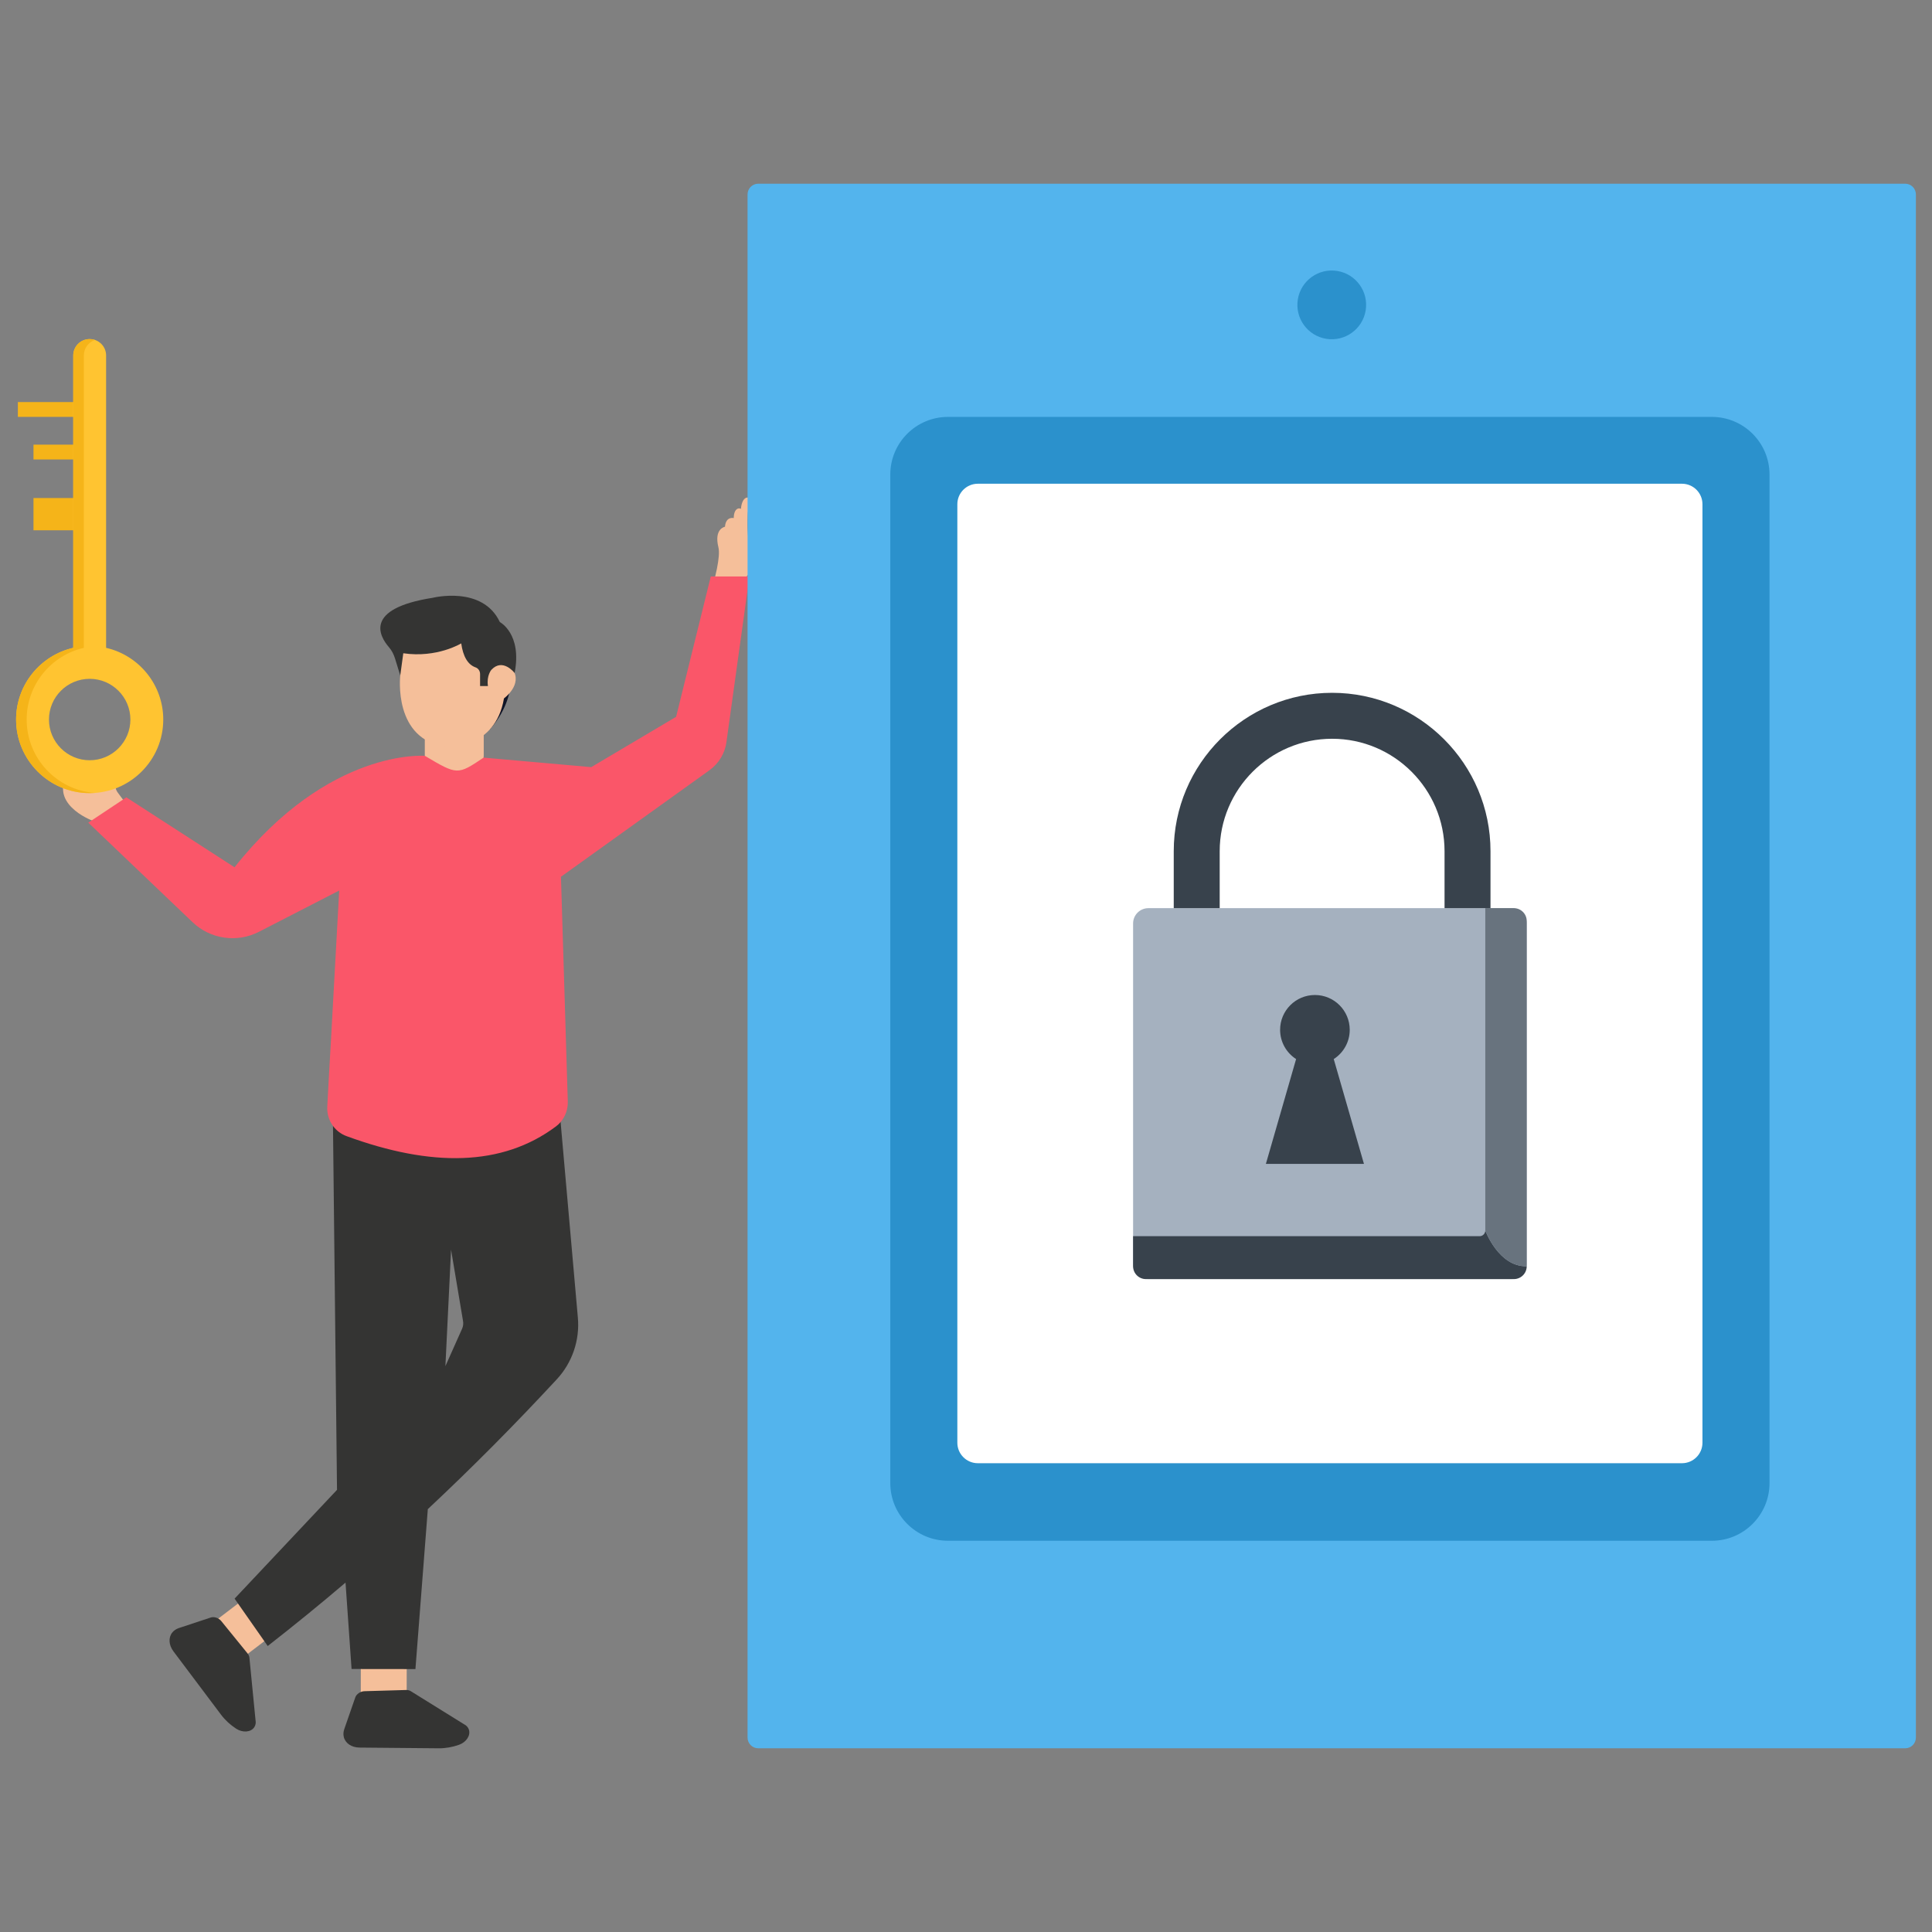 <svg xmlns="http://www.w3.org/2000/svg" enable-background="new 0 0 3000 3000" viewBox="0 0 3000 3000" id="man-use-access-control-system">
  <rect x="0" y="0" width="3000" height="3000" fill="#808080" stroke="none"/>
  <g>
    <g>
      <g>
        <path fill="#f5bf9a" d="M705.38,1218.68L705.38,1218.68c25.27,0,45.75-20.48,45.75-45.75v-56.65h-91.5v56.65
				C659.63,1198.2,680.12,1218.68,705.38,1218.68z"></path>
        <g>
          <path fill="#101527" d="M792.31,1066.7c0,0-1.86,32.54-31.76,66.03c0,0-8.81-19.67-7.76-20.37s20.53-50.21,20.53-50.21
					L792.31,1066.7z"></path>
          <g>
            <path fill="#f5bf9a" d="M619.83,982.19l1.69,66.77c0,0-12,101.06,73.12,110.83c0,0,74.43,4.18,87.91-75.32
						c0,0,29.54-21.19,13.48-45.33l-55.79-59.63l-51.95-5.93L619.83,982.19z"></path>
            <path fill="#343433" d="M716.18,999.04c0,0-37.31,23.01-89.96,15.34l-4.71,34.57l-8.18-26.64c-1.99-6.47-5.18-12.55-9.61-17.66
						c-14.05-16.21-39.69-59.54,68.17-76.39c0,0,77.41-19.53,104.26,37.66c0,0,34.8,18.07,22.94,79.09c0,0-18.41-24-36.19-4.82
						c0,0-7.67,9.07-5.23,25.11h-12.2v-18.67c0-4.55-2.7-8.84-7-10.34C726.29,1032.02,719.06,1019.27,716.18,999.04z"></path>
          </g>
        </g>
      </g>
      <g>
        <path fill="#f5bf9a" d="M199.38,1252.93l-38.45,35.05l-17.63-13.78c0,0-74.28-27.51-32.89-80.36c16.12-20.59,49.46-9.92,50.3,16.22
				c0.01,0.37,0.02,0.74,0.03,1.11c0.02,0.91,1.28,1.11,1.56,0.24l6.68-20.66c1.14-3.52,4.86-5.5,8.41-4.47l0,0
				c3.26,0.94,5.34,4.13,4.88,7.49l-3.05,22.69c-0.68,5.07,0.64,10.21,3.7,14.32L199.38,1252.93z"></path>
        <g>
          <g>
            <rect width="94.38" height="71.28" x="548.71" y="2564.11" fill="#f5bf9a" transform="rotate(-89.897 595.903 2599.752)"></rect>
          </g>
          <g>
            <g>
              <path fill="#343433" d="M551.67,2635.76l-17.1,49.26c-1.43,4.13-1.68,8.31-0.72,12.19l0,0c2.4,9.79,12.08,16.3,24.4,16.42
							l122.92,1.11c10.51,0.1,21.32-1.77,31.67-5.46l0,0c11.36-4.06,18.18-14.59,15.24-23.54l0,0c-1.19-3.64-3.91-6.61-7.72-8.45
							l-82.59-51.31c-1.97-1.23-4.46-1.84-7.13-1.77l-64.57,1.86C559.66,2626.27,553.55,2630.38,551.67,2635.76z"></path>
            </g>
          </g>
        </g>
        <g>
          <g>
            <rect width="94.38" height="71.28" x="335.36" y="2489.23" fill="#f5bf9a" transform="rotate(-37.335 382.6 2524.842)"></rect>
          </g>
          <g>
            <path fill="#343433" d="M327.17,2511.69l-49.5,16.38c-4.15,1.37-7.62,3.72-10.12,6.84l0,0c-6.32,7.86-5.6,19.5,1.8,29.35
						l73.85,98.27c6.31,8.4,14.37,15.85,23.59,21.83l0,0c10.13,6.55,22.64,5.57,27.96-2.21l0,0c2.16-3.16,2.87-7.13,2.01-11.26
						l-9.47-96.77c-0.22-2.31-1.25-4.66-2.93-6.73l-40.73-50.14C339.56,2512.26,332.59,2509.9,327.17,2511.69z"></path>
          </g>
        </g>
        <path fill="#343433" d="M364.26,2482.35l51.45,73.57c41.48-32.34,81.75-65.16,120.82-98.46v0.12l9.38,134.04l99.18,0.12
				l19.23-248.37c70.21-65.76,136.69-132.96,200.17-201.49c24.04-25.85,35.95-60.71,32.82-95.82l-26.81-303.79l-0.48-4.81
				l-143.66-50.73l-209.54,40.99l0.24,20.56l6.25,565.15L364.26,2482.35z M691.62,2121.33l8.78-180.81l18.51,110.24
				c0.84,4.21,0.36,8.66-1.44,12.62L691.62,2121.33z"></path>
        <path fill="#f5bf9a" d="M1142.86,946.88c0.98-25.97,7.08-40.2,20.43-56.79c1.5-1.89,3.06-3.84,4.75-5.76
				c7.66-8.87,12.21-16.9,15.22-24.25c3.51-8.51,5.06-15.86,7.44-22.39c4.43-12.12,3.96-14.32-4.46-10.7
				c-5.6,2.33-8.21,12.56-11.63,18.62c-1.81,3.04-3.81,4.95-6.58,4.22c-4.75-1.23-6.56-14.15-7.16-27.11
				c-0.4-9.24-0.13-18.58,0.18-23.79c0.38-7.86,3.49-16.52,3.68-21.75c0.02-0.12,0-0.31-0.02-0.51c0.01-2.1-0.62-3.57-2.36-4.01
				c-0.12-0.03-0.24-0.05-0.44-0.03c-0.41-0.15-0.92-0.14-1.51-0.08c-8.39,0.9-9.78,15.34-9.92,18.04
				c-0.01-0.83-0.19-0.61-0.19-0.61s-4.15-2.24-7.71,2.13c-0.08,0.05-0.08,0.05-0.1,0.17c-3.36,4.35-3.12,12.22-3.12,12.22
				s-12.24-3.31-13.61,13.42c0,0-17.39,2.8-10.21,31.89c1.75,7.12,0.51,19.17-2.33,33.3c-7.01,35.26-23.67,82.96-26.34,96.04
				c-0.06,0.56-0.19,1.16-0.22,1.6l-0.11,0.8l-0.08,0.68c-0.03,0.12-0.05,0.24-0.05,0.24l-0.06,0.56c0.05,0.08-0.02,0.12-0.02,0.12
				l0.02,0.2l48.91,2.26C1135.26,985.58,1141.81,975.81,1142.86,946.88z"></path>
        <g>
          <rect width="99.14" height="23" x="27.75" y="624.33" fill="#f5b419"></rect>
          <rect width="74.9" height="23.01" x="51.99" y="690.46" fill="#f5b419"></rect>
          <rect width="74.9" height="50.12" x="51.99" y="773.32" fill="#f5b419"></rect>
          <path fill="#ffc431" d="M25,1117.3c0,63,51.25,114.25,114.25,114.25S253.5,1180.3,253.5,1117.3c0-54.22-37.98-99.72-88.74-111.34
					V552.02c0-14.09-11.42-25.51-25.52-25.51s-25.51,11.42-25.51,25.51v453.93C62.98,1017.59,25,1063.08,25,1117.3z M76.03,1117.3
					c0-34.86,28.36-63.22,63.22-63.22s63.22,28.36,63.22,63.22s-28.36,63.22-63.22,63.22S76.03,1152.16,76.03,1117.3z"></path>
          <path fill="#f5b419" d="M25.01,1117.29c0,63.01,51.23,114.27,114.23,114.27c2.75,0,5.5-0.12,8.21-0.31
					c-59.16-4.24-106.03-53.74-106.03-113.96c0-54.21,38-99.71,88.76-111.33V552.02c0-11.23,7.22-20.73,17.31-24.14
					c-2.59-0.9-5.34-1.37-8.24-1.37c-14.09,0-25.52,11.42-25.52,25.52v453.95C62.97,1017.59,25.01,1063.08,25.01,1117.29z"></path>
        </g>
        <path fill="#fa5669" d="M526.7,1382.84l-13.02,236.83l-2.63,45.52l-2.86,53.07c-0.63,11.03,2.63,21.48,8.85,30.05
				c5.31,7.2,12.62,12.85,21.42,15.99c130.92,47.93,241.16,47.47,324.96-15.31c2.63-2,5.03-4.17,7.08-6.69
				c7.43-8.68,11.42-19.88,11.19-31.53l-10.62-349.35l230.6-165.42c14.34-10.34,23.93-26.1,26.33-43.53l35.7-257.39h-59.98
				l-53.86,217.97l-131.78,78.14L751,1176.42c-40.68,27.19-40.68,27.19-91.26-2.75c0,0-148.67-12.49-295.56,173.06l-167.99-108.6
				l-59.09,39.3L299,1431.97c27.69,26.43,69.08,32.41,103.12,14.91L526.7,1382.84z"></path>
      </g>
    </g>
    <path fill="#53b4ed" d="M2958.35,2714.75H1177.46c-9.2,0-16.65-7.46-16.65-16.65V301.9c0-9.2,7.45-16.65,16.65-16.65h1780.89
		c9.2,0,16.65,7.46,16.65,16.65v2396.19C2975,2707.29,2967.54,2714.75,2958.35,2714.75z"></path>
    <circle cx="2067.9" cy="473.44" r="53.37" fill="#2b91cc" transform="rotate(-80.781 2067.911 473.406)"></circle>
    <path fill="#2b91cc" d="M2658.12,2392.48h-1186.1c-49.48,0-89.58-40.11-89.58-89.58V736.95c0-49.48,40.11-89.58,89.58-89.58h1186.1
		c49.48,0,89.58,40.11,89.58,89.58V2302.9C2747.7,2352.37,2707.59,2392.48,2658.12,2392.48z"></path>
    <path fill="#fff" d="M2611.75,2272.07H1518.38c-17.57,0-31.82-14.25-31.82-31.82V782.96c0-17.57,14.25-31.82,31.82-31.82h1093.37
		c17.57,0,31.82,14.25,31.82,31.82v1457.29C2643.57,2257.82,2629.33,2272.07,2611.75,2272.07z"></path>
    <g>
      <g>
        <g>
          <path fill="#a5b1bf" d="M1783.19,1986.15h563.75c13.11,0,23.73-10.63,23.73-23.73v-528.5c0-13.11-10.63-23.73-23.73-23.73h-563.75
					c-13.11,0-23.73,10.63-23.73,23.73v528.5C1759.46,1975.52,1770.09,1986.15,1783.19,1986.15z"></path>
          <path fill="#38424c" d="M1759.45,1919.53v46.71c0,10.98,8.89,19.93,19.92,19.93h571.38c11.03,0,19.93-8.95,19.93-19.93
					c-43.64,1.15-64.33-55.55-64.33-55.55c0,4.88-3.95,8.84-8.78,8.84L1759.45,1919.53z"></path>
          <path fill="#68737e" d="M2306.35,1410.18v500.51c0,0,20.69,56.7,64.33,55.55v-536.08c0-11.03-8.95-19.98-19.98-19.98
					L2306.35,1410.18L2306.35,1410.18z"></path>
        </g>
        <path fill="#38424c" d="M1965.65,1807.28l46.92-162.76c-14.92-9.62-24.83-26.35-24.83-45.43c0-29.85,24.2-54.05,54.05-54.05
				c29.85,0,54.06,24.2,54.06,54.06c0,19.07-9.9,35.81-24.83,45.43l46.92,162.76h-152.29V1807.28z"></path>
      </g>
      <g>
        <path fill="#38424c" d="M1822.58,1410.18h71.36v-88.46c0-96.26,78.31-174.57,174.57-174.57s174.57,78.31,174.57,174.57v88.46h71.36
				v-88.46c0-135.61-110.32-245.93-245.93-245.93s-245.93,110.33-245.93,245.93L1822.58,1410.18L1822.58,1410.18z"></path>
      </g>
    </g>
  </g>
</svg>
